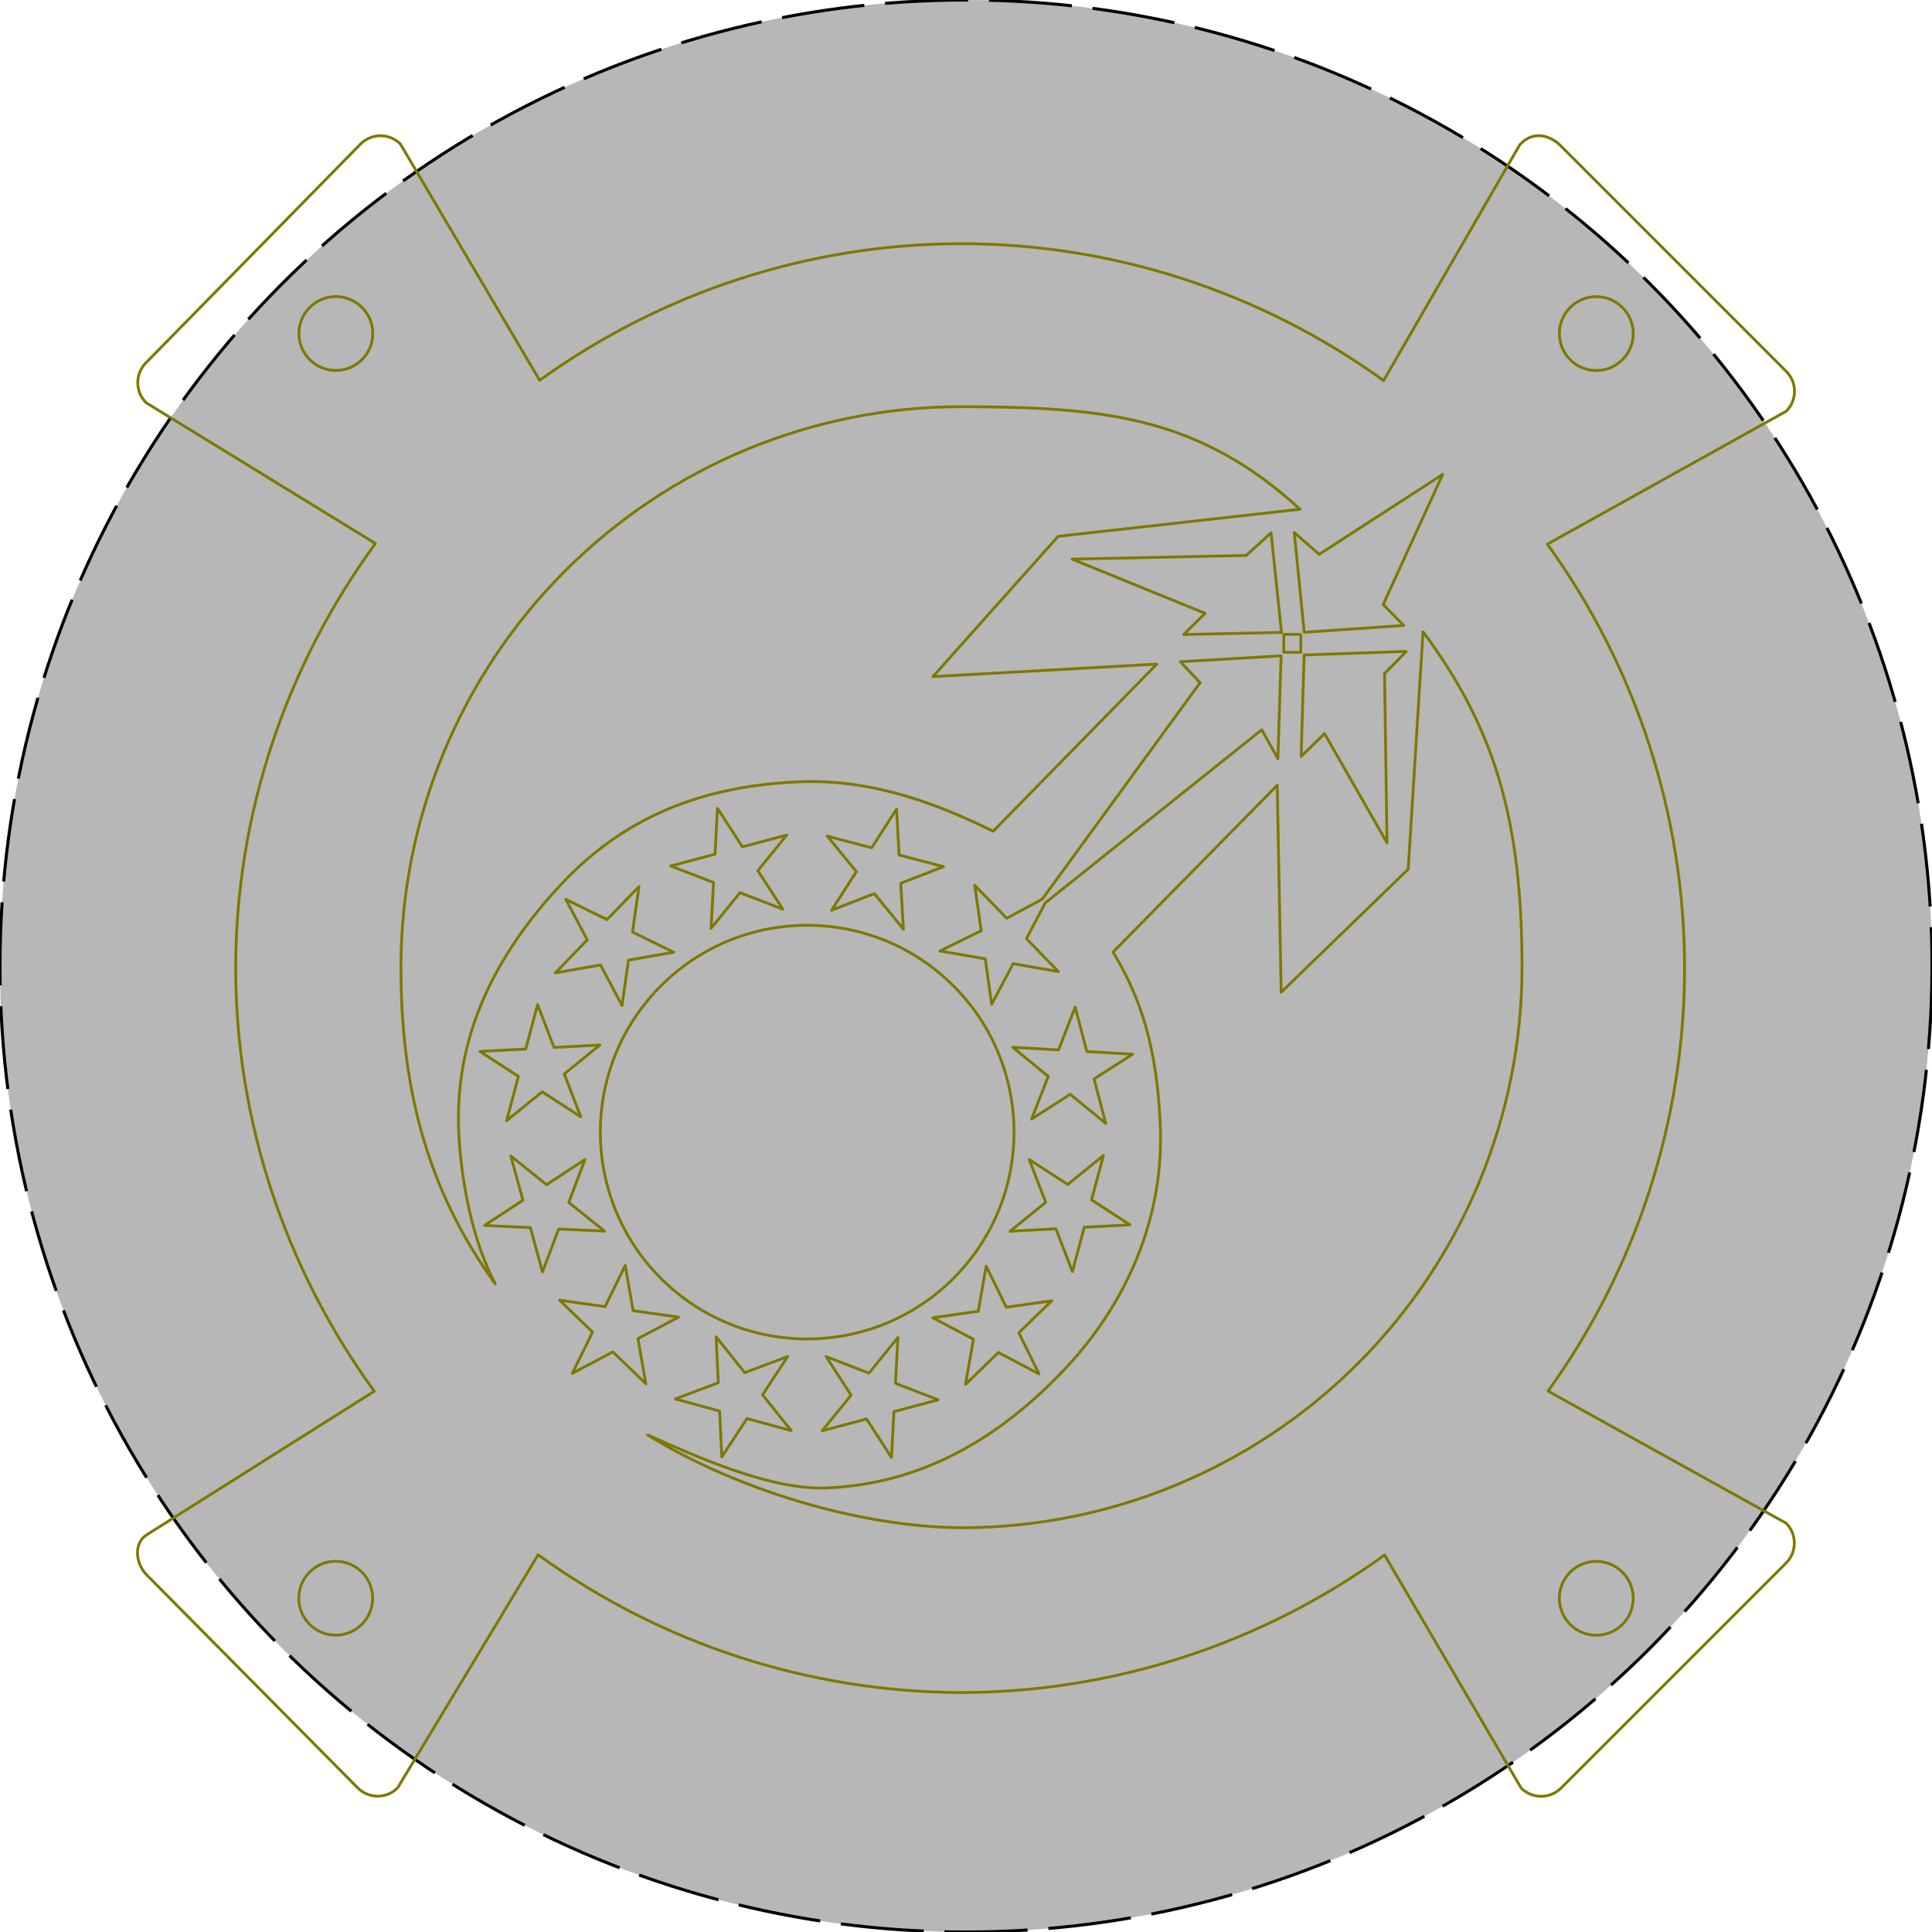<?xml version="1.0" encoding="UTF-8" standalone="no"?>
<!-- Created with Inkscape (http://www.inkscape.org/) -->

<svg
   width="18in"
   height="18in"
   viewBox="0 0 1728 1728"
   version="1.1"
   id="svg1"
   inkscape:version="1.4 (e7c3feb100, 2024-10-09)"
   sodipodi:docname="male.circular.svg"
   inkscape:export-filename="/home/dys/Documents/male base.png"
   inkscape:export-xdpi="66.219292"
   inkscape:export-ydpi="66.219292"
   xml:space="preserve"
   xmlns:inkscape="http://www.inkscape.org/namespaces/inkscape"
   xmlns:sodipodi="http://sodipodi.sourceforge.net/DTD/sodipodi-0.dtd"
   xmlns:xlink="http://www.w3.org/1999/xlink"
   xmlns="http://www.w3.org/2000/svg"
   xmlns:svg="http://www.w3.org/2000/svg"><sodipodi:namedview
     id="namedview1"
     pagecolor="#ffffff"
     bordercolor="#000000"
     borderopacity="0.25"
     inkscape:showpageshadow="2"
     inkscape:pageopacity="0.0"
     inkscape:pagecheckerboard="0"
     inkscape:deskcolor="#d1d1d1"
     inkscape:document-units="px"
     showguides="true"
     inkscape:zoom="1"
     inkscape:cx="1083"
     inkscape:cy="583"
     inkscape:window-width="3440"
     inkscape:window-height="1361"
     inkscape:window-x="0"
     inkscape:window-y="282"
     inkscape:window-maximized="1"
     inkscape:current-layer="layer1"
     showgrid="true"><inkscape:grid
       id="grid6"
       units="px"
       originx="30.739"
       originy="37.198"
       spacingx="1"
       spacingy="1"
       empcolor="#0099e5"
       empopacity="0.302"
       color="#0099e5"
       opacity="0.149"
       empspacing="5"
       enabled="true"
       visible="true" /><sodipodi:guide
       position="428.851,1343.968"
       orientation="0,1"
       id="guide22"
       inkscape:locked="false"
       inkscape:label=""
       inkscape:color="rgb(0,134,229)" /><sodipodi:guide
       position="144,1433.805"
       orientation="-1,0"
       id="guide23"
       inkscape:locked="false"
       inkscape:label=""
       inkscape:color="rgb(0,134,229)" /><sodipodi:guide
       position="1340.256,1248.645"
       orientation="-1,0"
       id="guide24"
       inkscape:locked="false"
       inkscape:label=""
       inkscape:color="rgb(0,134,229)" /><sodipodi:guide
       position="1696.858,143.968"
       orientation="0,1"
       id="guide25"
       inkscape:locked="false"
       inkscape:label=""
       inkscape:color="rgb(0,134,229)" /></sodipodi:namedview><defs
     id="defs1"><path
       id="s"
       transform="scale(3)"
       d="M 0,-1 0.588,0.809 -0.951,-0.309 H 0.951 L -0.588,0.809 Z" /><style
       type="text/css"
       id="style1410">
      .house bg {
        stroke: red;
        stroke-opacity: 0.8 ! important;
        transition: stroke-opacity 2s;
      }
      .house:hover bg {
        stroke-opacity: 0.25 ! important;
      }
    </style><clipPath
       clipPathUnits="userSpaceOnUse"
       id="clipPath5933"><circle
         style="fill:none;fill-opacity:1;stroke:#ffffff;stroke-width:1.2;stroke-linecap:round;stroke-linejoin:round;stroke-dasharray:none;stroke-dashoffset:0;stroke-opacity:0.509;paint-order:stroke fill markers"
         id="circle5935"
         cx="36.694"
         cy="34.062"
         r="28.488" /></clipPath><clipPath
       clipPathUnits="userSpaceOnUse"
       id="clipPath5933-1"><circle
         style="fill:none;fill-opacity:1;stroke:#ffffff;stroke-width:1.2;stroke-linecap:round;stroke-linejoin:round;stroke-dasharray:none;stroke-dashoffset:0;stroke-opacity:0.509;paint-order:stroke fill markers"
         id="circle5935-8"
         cx="36.694"
         cy="34.062"
         r="28.488" /></clipPath><clipPath
       clipPathUnits="userSpaceOnUse"
       id="clipPath5933-8"><circle
         style="fill:none;fill-opacity:1;stroke:#ffffff;stroke-width:1.2;stroke-linecap:round;stroke-linejoin:round;stroke-dasharray:none;stroke-dashoffset:0;stroke-opacity:0.509;paint-order:stroke fill markers"
         id="circle5935-1"
         cx="36.694"
         cy="34.062"
         r="28.488" /></clipPath></defs><g
     inkscape:label="Layer 1"
     inkscape:groupmode="layer"
     id="layer1"
     transform="translate(70.499,885.562)"><g
       id="g15"
       transform="rotate(45,883.912,366.2)"><g
         id="traversals"
         style="display:none"
         transform="translate(-14.737,2.87)" /><g
         id="layer1-5"
         inkscape:label="Base"
         transform="translate(-1.314,-1.135)" /><g
         id="g5009"
         transform="matrix(0.652,0,0,0.652,-40.266,20.505)"><g
           id="g12124" /></g><g
         id="g508"
         transform="matrix(7.881,0,0,7.881,103.009,-348.775)"><g
           id="g1420"
           transform="translate(-0.031,0.219)" /><g
           id="g16"
           transform="translate(-0.022,-0.067)"><g
             id="g5009-5"
             transform="matrix(0.733,0,0,0.733,9.107,3.212)"
             style="opacity:1;stroke:#15fe54;stroke-opacity:0.773" /><g
             id="g5009-0-0"
             transform="matrix(0.038,0.015,-0.015,0.038,34.306,12.47)" /></g></g><g
         id="g5759-2"
         clip-path="url(#clipPath5933-8)"
         transform="translate(-101.08,-3.13)"
         style="stroke:none" /><a
         xlink:href="houses.html#coersion"
         id="a1462-50"
         transform="matrix(0.997,-0.418,0.418,0.997,-127.445,6.907)" /><a
         xlink:href="houses.html#establishment"
         id="a1472-6"
         transform="matrix(0.637,-0.188,0.188,0.637,-91.636,30.141)"><g
           class="house"
           transform="translate(0.62,0.198)"
           id="establishment-3"><g
             style="stroke:#ffffff;stroke-width:10.7;stroke-miterlimit:4;stroke-dasharray:none;stroke-opacity:1"
             transform="matrix(0.151,0.004,-0.004,0.151,61.409,-4.729)"
             id="g1781-2-2-8" /><g
             style="stroke:#ae8800;stroke-opacity:0.864"
             transform="matrix(0.151,0.004,-0.004,0.151,61.409,-4.729)"
             id="g1644-9-1"><g
               style="stroke:#ae8800;stroke-opacity:0.864"
               id="g1781-3-15" /></g></g></a><a
         xlink:href="../houses.html#establishment"
         id="a1472-1-8"
         transform="matrix(0.479,-0.496,0.496,0.479,-83.413,70.315)"
         style="stroke:#000000;stroke-opacity:0.765"><g
           class="house"
           transform="translate(0.62,0.198)"
           id="establishment-2-1"
           style="stroke:#000000;stroke-opacity:0.765"><g
             style="stroke:#000000;stroke-width:10.7;stroke-miterlimit:4;stroke-dasharray:none;stroke-opacity:0.765"
             transform="matrix(0.151,0.004,-0.004,0.151,61.409,-4.729)"
             id="g1781-2-2-9-03" /><g
             style="stroke:#000000;stroke-opacity:0.765"
             transform="matrix(0.151,0.004,-0.004,0.151,61.409,-4.729)"
             id="g1644-9-9-4"><g
               style="stroke:#000000;stroke-opacity:0.765"
               id="g1781-3-4-4" /></g></g></a><a
         xlink:href="../houses.html#establishment"
         id="a1472-3-6"
         transform="matrix(0.646,-0.198,0.198,0.646,-109.759,12.886)"
         style="stroke:#690670;stroke-opacity:0.818"><g
           class="house"
           transform="translate(0.62,0.198)"
           id="establishment-7-3"
           style="stroke:#690670;stroke-opacity:0.818"><g
             style="stroke:#690670;stroke-width:10.7;stroke-miterlimit:4;stroke-dasharray:none;stroke-opacity:0.818"
             transform="matrix(0.151,0.004,-0.004,0.151,61.409,-4.729)"
             id="g1781-2-2-5-1" /><g
             style="stroke:#690670;stroke-opacity:0.818"
             transform="matrix(0.151,0.004,-0.004,0.151,61.409,-4.729)"
             id="g1644-9-2-9"><g
               style="stroke:#690670;stroke-opacity:0.818"
               id="g1781-3-8-6" /></g></g></a><a
         xlink:href="../houses.html#force"
         id="a1454-9-7"
         transform="matrix(0.657,0.154,-0.154,0.657,-84.332,-6.279)"
         style="stroke:#fdf24a;stroke-opacity:1"><g
           id="force-1-8"
           class="house"
           style="stroke:#fdf24a;stroke-opacity:1"><g
             class="bg"
             transform="matrix(0.151,0.004,-0.004,0.151,7.775,-4.231)"
             style="stroke:#fdf24a;stroke-width:10.7;stroke-opacity:1"
             id="g1447-2-5" /><g
             class="fg"
             transform="matrix(0.151,0.004,-0.004,0.151,7.775,-4.231)"
             style="stroke:#fdf24a;stroke-opacity:1"
             id="g1451-3-1" /></g></a><a
         xlink:href="../houses.html#provisions"
         id="a1435-3-9"
         transform="matrix(0.654,-0.146,0.146,0.654,-93.377,28.477)"
         style="stroke:#f85d61;stroke-opacity:1"><g
           class="house"
           transform="rotate(-4.478,28.888,33.604)"
           id="provisions-6-7"
           style="stroke:#f85d61;stroke-opacity:1"><g
             class="bg"
             transform="matrix(0.151,0.004,-0.004,0.151,6.557,28.459)"
             style="stroke:#f85d61;stroke-width:10.7;stroke-miterlimit:4;stroke-opacity:1"
             id="g1426-7-5" /><g
             class="fg"
             transform="matrix(0.151,0.004,-0.004,0.151,6.557,28.459)"
             style="fill:none;stroke:#f85d61;stroke-width:9.065;stroke-opacity:1"
             id="g1432-5-8" /></g></a><a
         xlink:href="houses.html#admin"
         id="a1492-89"
         transform="matrix(0.854,-0.437,0.437,0.854,-117.981,44.5)"
         style="fill:none" /><a
         xlink:href="houses.html#travel"
         id="a1489-4"
         transform="matrix(0.653,0.148,-0.148,0.653,-101.182,13.865)"><g
           id="travel-3"
           class="house"><g
             style="stroke:#ffffff;stroke-width:10.7;stroke-miterlimit:4;stroke-dasharray:none;stroke-opacity:1"
             transform="matrix(0.151,0.004,-0.004,0.151,61.822,28.698)"
             id="g1781-2-9-3" /><g
             style="stroke:#913d00;stroke-opacity:1"
             transform="matrix(0.151,0.004,-0.004,0.151,61.822,28.698)"
             id="g1644-94-6" /></g></a><a
         xlink:href="houses.html#housekeeping"
         id="a1475-8"
         transform="matrix(0.904,0.474,-0.474,0.904,-94.227,-36.859)"
         style="fill:none;stroke:#875905;stroke-opacity:1" /><a
         xlink:href="houses.html#force"
         id="a1454-89"
         transform="matrix(0.635,0.163,-0.163,0.635,-101.624,11.711)"><g
           id="force-7"
           class="house"><g
             class="bg"
             transform="matrix(0.151,0.004,-0.004,0.151,7.775,-4.231)"
             style="stroke:#ffffff;stroke-width:10.7"
             id="g1447-7" /><g
             class="fg"
             transform="matrix(0.151,0.004,-0.004,0.151,7.775,-4.231)"
             style="stroke:#e96100"
             id="g1451-30" /></g></a><a
         xlink:href="houses.html#vpship"
         id="a1443-2"
         transform="matrix(0.858,0.429,-0.429,0.858,-97.425,1.01)"
         style="fill:#000000;fill-opacity:0.949" /><g
         id="g5759-7"
         clip-path="url(#clipPath5933-1)"
         transform="translate(-89.059,-19.936)"><g
           id="bars-0"
           transform="translate(-13.929,3.299)" /></g><a
         xlink:href="houses.html#coersion"
         id="a1462-5"
         transform="matrix(0.997,-0.418,0.418,0.997,-115.673,-9.133)" /><a
         xlink:href="houses.html#establishment"
         id="a1472-2"
         transform="matrix(0.63,-0.209,0.209,0.63,-79.701,15.877)"><g
           class="house"
           transform="translate(0.62,0.198)"
           id="establishment-28"><g
             style="stroke:#ffffff;stroke-width:10.7;stroke-miterlimit:4;stroke-dasharray:none;stroke-opacity:1"
             transform="matrix(0.151,0.004,-0.004,0.151,61.409,-4.729)"
             id="g1781-2-2-97" /><g
             style="stroke:#ae8800;stroke-opacity:0.864"
             transform="matrix(0.151,0.004,-0.004,0.151,61.409,-4.729)"
             id="g1644-9-93"><g
               style="stroke:#ae8800;stroke-opacity:0.864"
               id="g1781-3-1" /></g></g></a><a
         xlink:href="../houses.html#establishment"
         id="a1472-1-4"
         transform="matrix(0.467,-0.462,0.462,0.467,-70.491,51.34)"
         style="stroke:#000000;stroke-opacity:0.765"><g
           class="house"
           transform="translate(0.62,0.198)"
           id="establishment-2-5"
           style="stroke:#000000;stroke-opacity:0.765"><g
             style="stroke:#000000;stroke-width:10.7;stroke-miterlimit:4;stroke-dasharray:none;stroke-opacity:0.765"
             transform="matrix(0.151,0.004,-0.004,0.151,61.409,-4.729)"
             id="g1781-2-2-9-0" /><g
             style="stroke:#000000;stroke-opacity:0.765"
             transform="matrix(0.151,0.004,-0.004,0.151,61.409,-4.729)"
             id="g1644-9-9-1"><g
               style="stroke:#000000;stroke-opacity:0.765"
               id="g1781-3-4-0" /></g></g></a><a
         xlink:href="../houses.html#establishment"
         id="a1472-3-2"
         transform="matrix(0.612,-0.188,0.188,0.612,-95.362,-3.897)"
         style="stroke:#690670;stroke-opacity:0.818"><g
           class="house"
           transform="translate(0.62,0.198)"
           id="establishment-7-0"
           style="stroke:#690670;stroke-opacity:0.818"><g
             style="stroke:#690670;stroke-width:10.7;stroke-miterlimit:4;stroke-dasharray:none;stroke-opacity:0.818"
             transform="matrix(0.151,0.004,-0.004,0.151,61.409,-4.729)"
             id="g1781-2-2-5-6" /><g
             style="stroke:#690670;stroke-opacity:0.818"
             transform="matrix(0.151,0.004,-0.004,0.151,61.409,-4.729)"
             id="g1644-9-2-5"><g
               style="stroke:#690670;stroke-opacity:0.818"
               id="g1781-3-8-4" /></g></g></a><a
         xlink:href="../houses.html#force"
         id="a1454-9-5"
         transform="matrix(0.633,0.148,-0.148,0.633,-71.566,-22.353)"
         style="stroke:#fdf24a;stroke-opacity:1"><g
           id="force-1-6"
           class="house"
           style="stroke:#fdf24a;stroke-opacity:1"><g
             class="bg"
             transform="matrix(0.151,0.004,-0.004,0.151,7.775,-4.231)"
             style="stroke:#fdf24a;stroke-width:10.7;stroke-opacity:1"
             id="g1447-2-9" /><g
             class="fg"
             transform="matrix(0.151,0.004,-0.004,0.151,7.775,-4.231)"
             style="stroke:#fdf24a;stroke-opacity:1"
             id="g1451-3-4" /></g></a><a
         xlink:href="../houses.html#provisions"
         id="a1435-3-5"
         transform="matrix(0.64,-0.136,0.136,0.64,-80.308,11.967)"
         style="stroke:#f85d61;stroke-opacity:1"><g
           class="house"
           transform="rotate(-4.478,28.888,33.604)"
           id="provisions-6-4"
           style="stroke:#f85d61;stroke-opacity:1"><g
             class="bg"
             transform="matrix(0.151,0.004,-0.004,0.151,6.557,28.459)"
             style="stroke:#f85d61;stroke-width:10.7;stroke-miterlimit:4;stroke-opacity:1"
             id="g1426-7-7" /><g
             class="fg"
             transform="matrix(0.151,0.004,-0.004,0.151,6.557,28.459)"
             style="fill:none;stroke:#f85d61;stroke-width:9.065;stroke-opacity:1"
             id="g1432-5-3" /></g></a><a
         xlink:href="houses.html#admin"
         id="a1492-8"
         transform="matrix(0.818,-0.418,0.418,0.818,-103.124,28.273)"
         style="fill:none" /><a
         xlink:href="houses.html#travel"
         id="a1489-8"
         transform="matrix(0.637,0.139,-0.139,0.637,-88.411,-1.679)"><g
           id="travel-8"
           class="house"><g
             style="stroke:#ffffff;stroke-width:10.7;stroke-miterlimit:4;stroke-dasharray:none;stroke-opacity:1"
             transform="matrix(0.151,0.004,-0.004,0.151,61.822,28.698)"
             id="g1781-2-9-4" /><g
             style="stroke:#913d00;stroke-opacity:1"
             transform="matrix(0.151,0.004,-0.004,0.151,61.822,28.698)"
             id="g1644-94-4" /></g></a><a
         xlink:href="houses.html#housekeeping"
         id="a1475-0"
         transform="matrix(0.9,0.481,-0.481,0.9,-81.535,-52.912)"
         style="fill:none;stroke:#875905;stroke-opacity:1" /><a
         xlink:href="houses.html#force"
         id="a1454-8"
         transform="matrix(0.625,0.165,-0.165,0.625,-89.471,-4.124)"><g
           id="force-9"
           class="house"><g
             class="bg"
             transform="matrix(0.151,0.004,-0.004,0.151,7.775,-4.231)"
             style="stroke:#ffffff;stroke-width:10.7"
             id="g1447-26" /><g
             class="fg"
             transform="matrix(0.151,0.004,-0.004,0.151,7.775,-4.231)"
             style="stroke:#e96100"
             id="g1451-9" /></g></a><a
         xlink:href="houses.html#vpship"
         id="a1443-8"
         transform="matrix(0.863,0.418,-0.418,0.863,-85.849,-15.116)"
         style="fill:#000000;fill-opacity:0.949" /><g
         id="g5009-6"
         transform="matrix(0.652,0,0,0.652,-128.011,1.703)"><g
           id="g12124-1" /></g></g><circle
       style="fill:#b7b7b7;stroke:#000000;stroke-width:2.733;stroke-miterlimit:5.8;stroke-dasharray:74.4, 18.6;paint-order:stroke fill markers"
       id="path2"
       cx="793.501"
       cy="-21.562"
       r="864" /><path
       id="path1"
       style="opacity:1;fill:#1e396a;fill-opacity:0;stroke:#7e7800;stroke-width:2.5;stroke-linecap:round;stroke-linejoin:round;stroke-miterlimit:12;stroke-opacity:1;paint-order:stroke markers fill"
       d="m 1304.656,-764.171 c -5.179,0.253 -10.703,2.461 -15.885,8.117 l -121.772,210.857 c -110.273,-79.525 -242.768,-122.645 -378.725,-122.402 -135.04,0.241 -266.534,43.257 -376.107,122.184 L 287.654,-756.707 c -9.915,-9.915 -25.846,-9.873 -35.719,0 L 60.13,-561.15 c -9.896,9.896 -9.896,25.833 0,35.729 l 205.146,125.951 c -80.641,110.263 -124.93,243.19 -124.936,379.795 -0.006,136.031 43.911,268.434 123.922,378.447 L 60.638,487.256 c -11.835,7.468 -9.848,25.787 0.002,35.729 L 249.423,713.52 c 9.872,9.872 25.803,9.916 35.719,0 L 410.806,505.063 c 109.829,79.557 241.854,122.645 377.469,123.195 136.323,-0.047 269.158,-43.095 379.6,-123.012 l 122.162,208.418 c 9.915,9.915 25.843,9.873 35.717,0 l 201.199,-201.199 c 9.896,-9.896 9.896,-25.833 0,-35.729 L 1314.097,358.635 c 79.335,-110.194 122.101,-242.528 122.102,-378.311 7e-4,-136.144 -42.99,-268.814 -122.715,-379.174 l 213.617,-118.865 c 9.896,-9.896 9.896,-25.831 0,-35.727 l -202.611,-202.613 c -3.529,-3.529 -11.203,-8.539 -19.834,-8.117 z M 229.761,-620.308 c 8.447,-0.033 16.907,3.154 23.381,9.568 12.948,12.828 13.062,33.716 0.254,46.684 l -0.145,0.146 c -6.444,6.444 -14.889,9.671 -23.336,9.678 -8.447,0.006 -16.896,-3.209 -23.35,-9.643 -12.908,-12.868 -12.957,-33.756 -0.109,-46.684 6.424,-6.464 14.857,-9.717 23.305,-9.75 z m 1127.369,0.082 c 8.447,-0.033 16.907,3.154 23.381,9.568 12.948,12.828 13.054,33.708 0.254,46.684 l -0.144,0.146 c -6.444,6.444 -14.889,9.671 -23.336,9.678 -8.447,0.006 -16.896,-3.209 -23.35,-9.643 -12.908,-12.868 -12.957,-33.756 -0.109,-46.684 6.424,-6.464 14.857,-9.717 23.305,-9.75 z m -567.662,98.402 c 124.753,0.478 210.844,7.451 302.814,91.742 l -216.365,24.229 -112.035,125.477 200.311,-11.225 -146.385,149.512 C 757.417,-172 701.307,-189.13 641.843,-186.216 c -81.657,4 -152.501,29.232 -211.312,92.523 -58.469,62.924 -94.35,135.002 -90.758,219.459 1.97,46.324 12.964,99.882 32.725,137 -62.187,-85.631 -84.37,-177.43 -84.371,-283.26 -0.002,-132.963 52.822,-260.478 146.842,-354.496 94.019,-94.018 221.537,-146.834 354.5,-146.834 z m 430.367,60.607 -53.176,116.291 18.346,18.768 -88.988,6.156 -8.914,-89.242 22.289,19.475 z m -153.467,52.273 9.297,89.041 -87.416,1.869 19.082,-18.969 -118.941,-48.463 155.727,-3.293 z m 135.906,88.439 c 65.207,87.525 88.416,170.262 88.533,300.01 C 1290.928,112.47 1237.99,239.99 1143.97,334.01 1049.95,428.03 922.432,480.848 789.468,480.848 697.385,480.304 587.076,446.278 508.74,397.871 c 43.134,19.019 109.532,49.546 160.344,47.385 86.587,-3.683 155.959,-45.918 213.111,-106.641 55.431,-58.894 88.598,-135.377 85.096,-217.705 C 964.377,52.422 950.325,7.631 924.994,-34.004 L 1071.872,-183.214 1075.402,1.93 1189.011,-108.158 Z m -124.557,2.359 h 15.25 v 16 h -15.25 z m 109.562,15.209 -19.438,19.891 2.217,151.256 -55.875,-97.598 -20.959,20.428 2.709,-90.797 z m -111.936,3.971 -2.898,91.891 -14.443,-25.76 -193.648,154.855 -16.814,31.938 28.576,29.469 -40.439,-7.045 -19.197,36.281 -5.795,-40.637 -40.438,-7.045 36.855,-18.07 -5.795,-40.635 28.574,29.469 31.732,-16.994 141.226,-193.668 -17.629,-18.797 z m -504.115,136.391 22.316,34.451 39.662,-10.578 -25.867,31.869 22.316,34.449 -38.307,-14.752 -25.867,31.871 2.195,-40.99 -38.305,-14.752 39.66,-10.58 z m 160.119,0.738 2.357,40.98 39.699,10.424 -38.246,14.902 2.355,40.98 -25.992,-31.77 -38.248,14.902 22.182,-34.537 -25.992,-31.77 39.703,10.424 z m -230.34,69.273 -5.795,40.635 36.857,18.07 -40.439,7.043 -5.797,40.639 -19.197,-36.283 -40.438,7.047 28.574,-29.471 -19.197,-36.279 36.857,18.068 z m 149.721,34.588 c 47.3,-0.183 94.67,17.663 130.922,53.578 72.503,71.831 73.138,188.808 1.42,261.422 l -0.809,0.814 C 710.095,330.008 593.115,330.099 520.835,258.043 448.556,185.987 448.282,69.009 520.226,-3.382 556.198,-39.578 603.429,-57.791 650.73,-57.974 Z m -240.416,70.979 14.754,38.305 40.988,-2.195 -31.871,25.869 14.754,38.305 -34.451,-22.318 -31.871,25.869 10.58,-39.662 -34.451,-22.316 40.988,-2.193 z m 480.855,2.244 10.424,39.701 40.98,2.355 -34.537,22.182 10.424,39.703 -31.77,-25.992 -34.537,22.182 14.902,-38.248 -31.77,-25.992 40.98,2.355 z m 25.205,132.711 -10.578,39.662 34.451,22.316 -40.988,2.195 -10.58,39.66 -14.752,-38.305 -40.992,2.195 31.871,-25.869 -14.752,-38.307 34.451,22.318 z m -530.002,0.416 32.029,25.672 34.312,-22.529 -14.516,38.395 32.029,25.672 -41.002,-1.943 -14.518,38.396 -10.824,-39.598 -41,-1.941 34.312,-22.529 z m 102.355,97.9 7.045,40.438 40.639,5.795 -36.283,19.197 7.047,40.439 -29.469,-28.574 -36.283,19.197 18.068,-36.857 -29.469,-28.574 40.637,5.795 z m 322.783,0.549 18.068,36.857 40.637,-5.795 -29.469,28.572 18.068,36.857 -36.283,-19.197 -29.469,28.574 7.047,-40.439 -36.283,-19.197 40.637,-5.795 z m -241.506,63.346 25.67,32.027 38.395,-14.516 -22.529,34.312 25.672,32.029 -39.594,-10.822 -22.529,34.312 -1.943,-41.002 -39.594,-10.824 38.395,-14.516 z m 162.6,0.543 -2.195,40.988 38.305,14.754 -39.662,10.58 -2.193,40.988 -22.316,-34.449 -39.66,10.578 25.867,-31.871 -22.316,-34.451 38.303,14.754 z m -502.955,200.154 c 8.447,-0.033 16.907,3.152 23.381,9.566 12.948,12.828 13.055,33.711 0.254,46.686 l -0.145,0.146 c -6.444,6.444 -14.889,9.671 -23.336,9.678 -8.447,0.006 -16.896,-3.209 -23.35,-9.643 -12.908,-12.868 -12.957,-33.758 -0.109,-46.686 6.424,-6.464 14.857,-9.715 23.305,-9.748 z m 1127.459,0.084 c 8.447,-0.033 16.907,3.154 23.381,9.568 12.948,12.828 13.06,33.718 0.252,46.686 l -0.145,0.145 c -6.446,6.442 -14.889,9.671 -23.336,9.678 -8.447,0.006 -16.896,-3.207 -23.35,-9.641 -12.908,-12.868 -12.957,-33.758 -0.109,-46.686 6.424,-6.464 14.859,-9.717 23.307,-9.75 z" /></g></svg>
